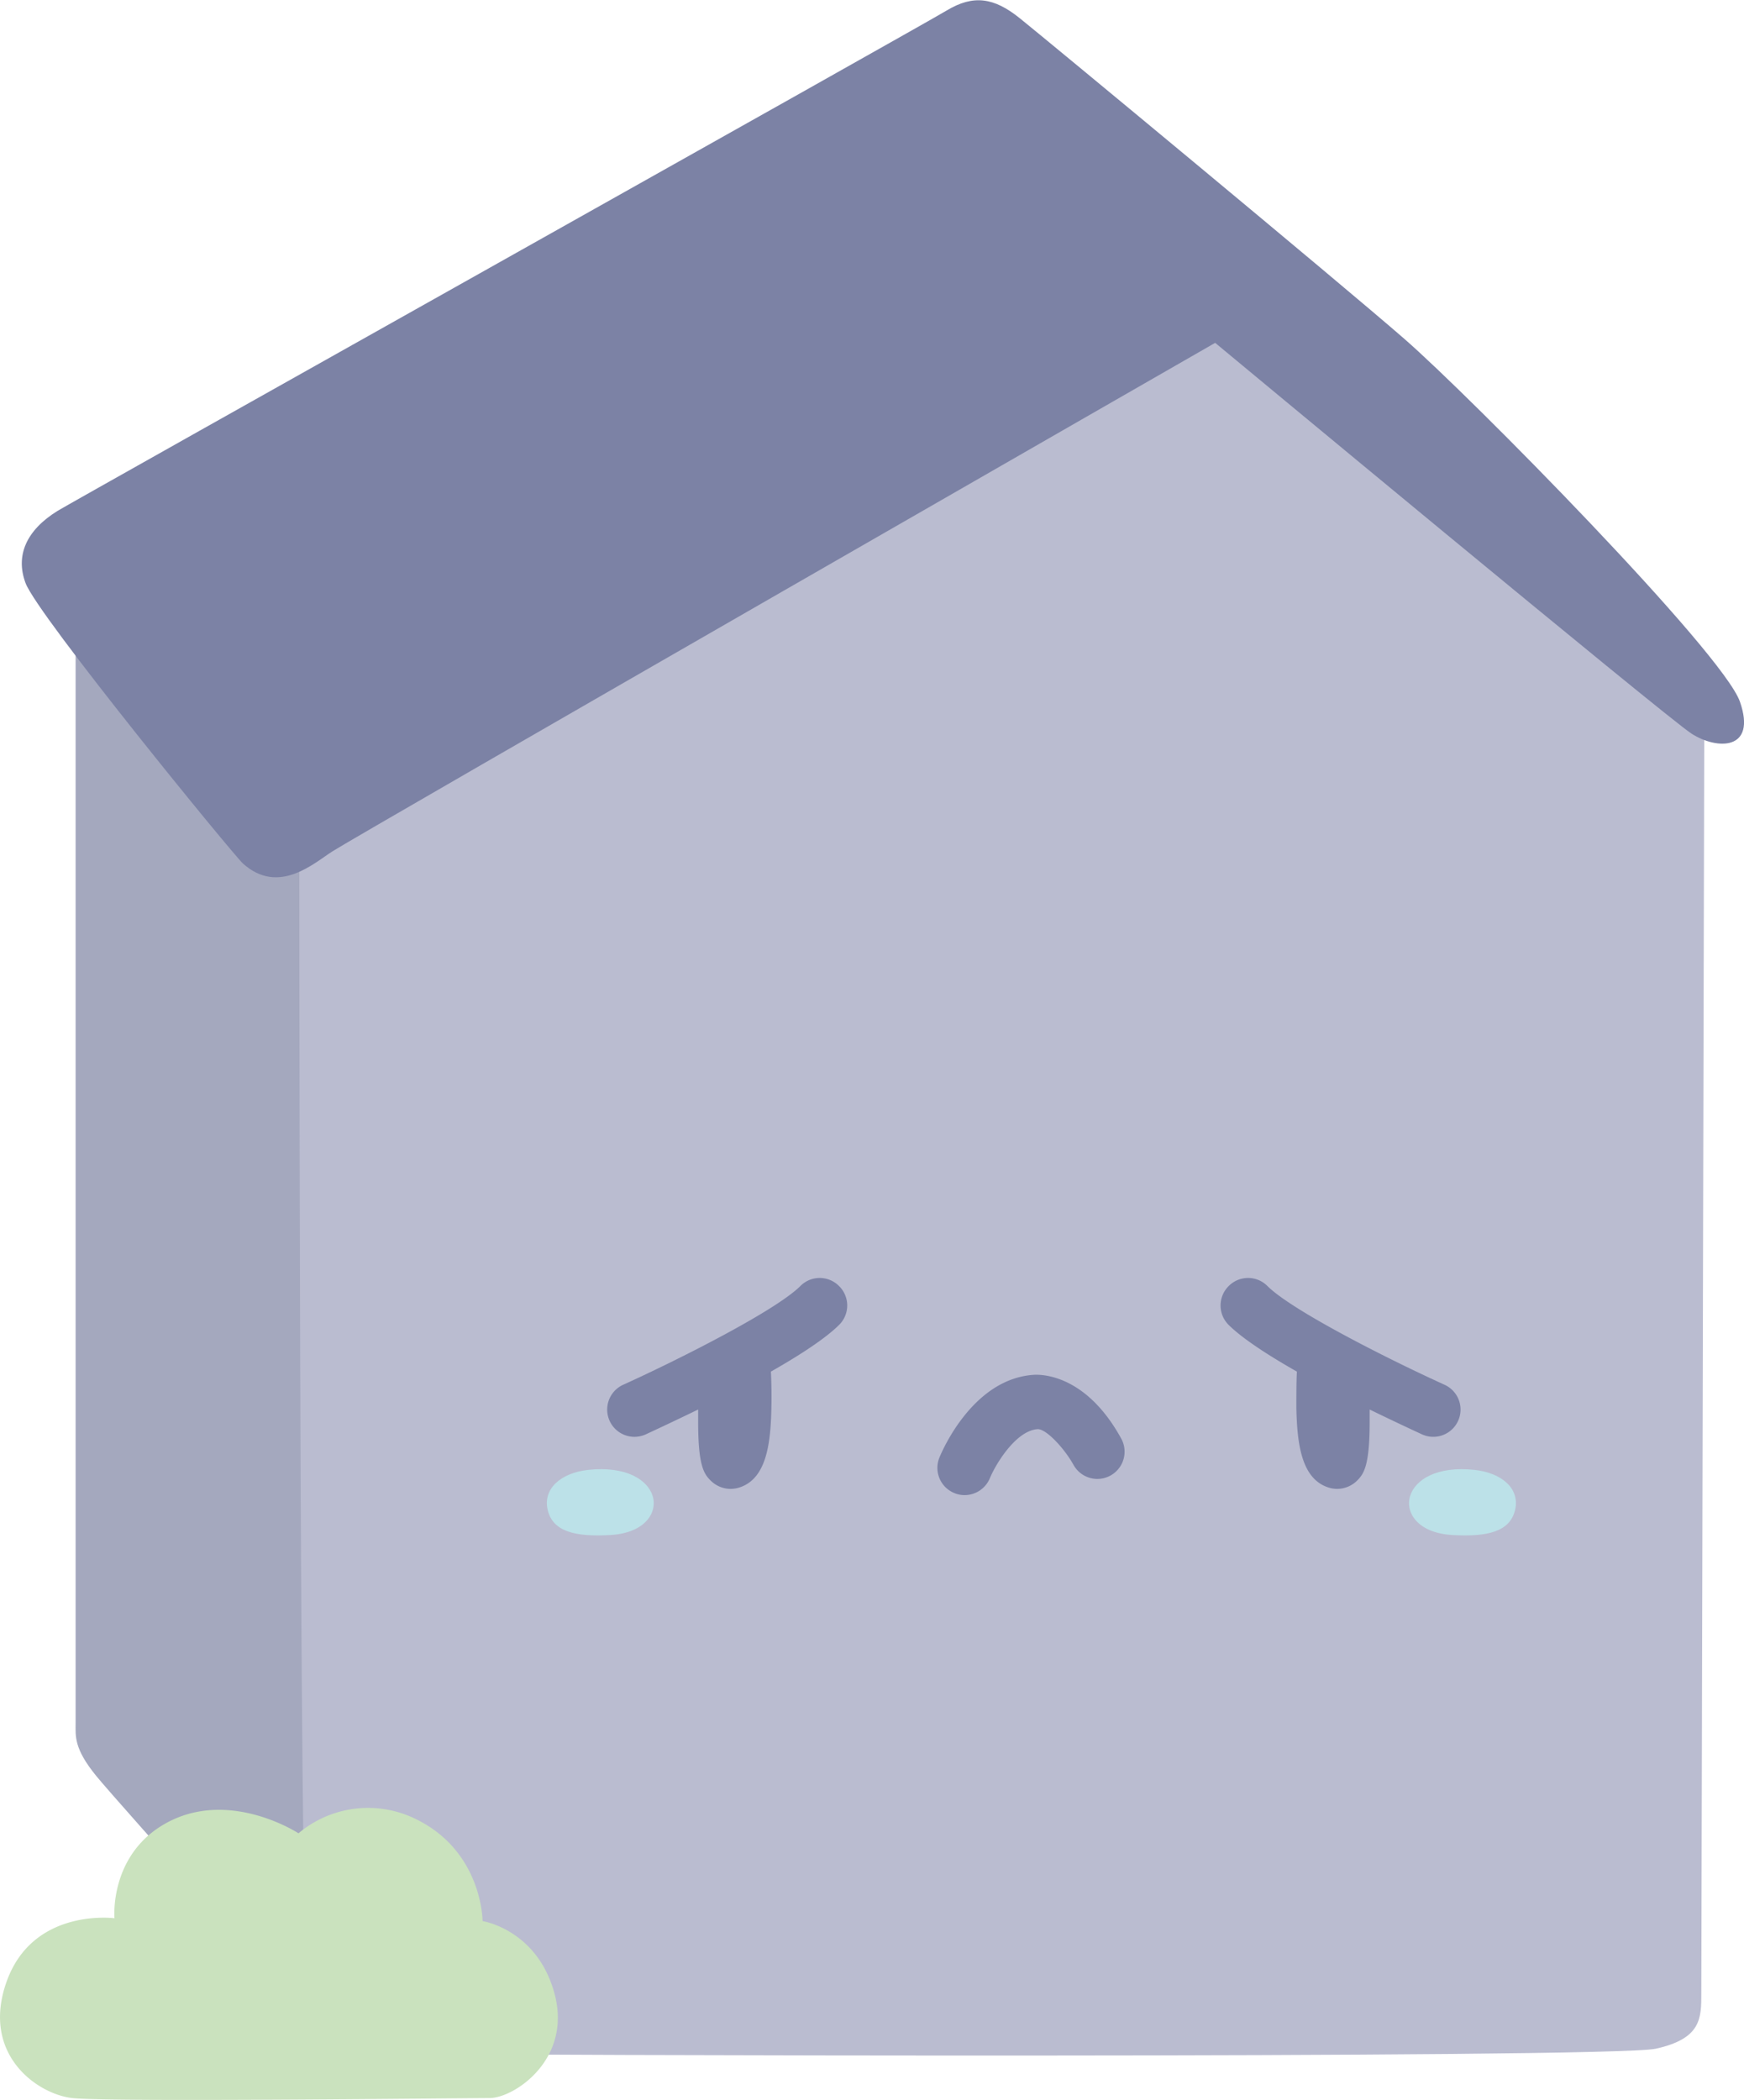 <svg id="Layer_1" data-name="Layer 1" xmlns="http://www.w3.org/2000/svg" viewBox="0 0 288.1 346.86"><defs><style>.cls-1{fill:#a4a8be;}.cls-2{fill:#babcd0;}.cls-3{fill:#7c82a5;}.cls-4{fill:#bce1e8;}.cls-5{fill:#cae2be;}</style></defs><path class="cls-1" d="M166.5,343.75v188.4c0,2.14-.31,4.16,3.37,8.68S208,583.66,208,583.66l5.5-23.35V376Z" transform="translate(-154.01 -247.53)"/><path class="cls-2" d="M203.45,383.1s0,179.4,1.26,190.66,4.24,12.77,16.28,13,199.05.84,206.56-.83,7.51-5,7.51-9.18.5-214.78.5-214.78l-82.91-69.84Z" transform="translate(-154.01 -247.53)"/><path class="cls-3" d="M354.75,304.16s74.5,61.85,78.69,64.55,10.82,2.84,8-5.27S396.91,313,386,303.5s-59.39-49.65-63.58-53-7.58-3.92-12.05-1.22S166,330.38,163.53,331.91c-5.18,3.2-7,7.38-5.3,11.93,2,5.35,34.34,44.91,35.91,46.32,5.93,5.35,11.85-.16,14.78-2C213.4,385.28,354.75,304.16,354.75,304.16Z" transform="translate(-154.01 -247.53)"/><path class="cls-3" d="M292.6,459.94a4.49,4.49,0,0,0-6.36,0c-4.08,4.08-20.12,12.17-29.28,16.32a4.5,4.5,0,0,0,1.86,8.6,4.58,4.58,0,0,0,1.86-.4c.9-.42,4.32-2,8.66-4.11,0,.77,0,1.49,0,2.09,0,7,.91,8.49,2,9.58a4.69,4.69,0,0,0,3.36,1.44,5,5,0,0,0,1.32-.19h0c4.56-1.35,5.3-7.13,5.42-13.18.05-2.23,0-4.41-.08-6,4.71-2.68,9-5.45,11.3-7.75A4.5,4.5,0,0,0,292.6,459.94Z" transform="translate(-154.01 -247.53)"/><path class="cls-3" d="M357,459.94a4.5,4.5,0,0,1,6.37,0c4.08,4.08,20.12,12.17,29.27,16.32a4.5,4.5,0,0,1-3.71,8.2c-.91-.42-4.33-2-8.66-4.11,0,.77,0,1.49,0,2.09,0,7-.92,8.49-2,9.58a4.71,4.71,0,0,1-3.37,1.44,4.88,4.88,0,0,1-1.31-.19h0c-4.56-1.35-5.3-7.13-5.43-13.18,0-2.23,0-4.41.09-6-4.71-2.68-9-5.45-11.31-7.75A4.52,4.52,0,0,1,357,459.94Z" transform="translate(-154.01 -247.53)"/><path class="cls-3" d="M313.36,494.49a4.34,4.34,0,0,1-1.72-.35,4.49,4.49,0,0,1-2.44-5.86c.54-1.32,5.61-13,15.57-13.66,1.4-.09,8.68,0,14.46,10.53a4.5,4.5,0,0,1-7.89,4.33c-1.52-2.74-4.56-6-5.95-5.88-3.48.24-6.81,5.57-7.87,8.12A4.53,4.53,0,0,1,313.36,494.49Z" transform="translate(-154.01 -247.53)"/><path class="cls-4" d="M244.5,497c.87,3.53,4.55,4.41,10.33,4.08s7.82-3.73,7-6.43-4.41-5-10.64-4.33C246.59,490.82,243.63,493.5,244.5,497Z" transform="translate(-154.01 -247.53)"/><path class="cls-4" d="M404.28,497c-.87,3.53-4.55,4.41-10.33,4.08s-7.82-3.73-7-6.43,4.41-5,10.64-4.33C402.19,490.82,405.15,493.5,404.28,497Z" transform="translate(-154.01 -247.53)"/><path class="cls-5" d="M203.32,550.35s-11.14-7.3-21.52-1.87c-9.82,5.15-8.88,15.9-8.88,15.9s-13.49-1.8-17.84,10.53c-4.21,11.92,5,18.47,10.82,19.17s65,0,69,0,13.56-6.31,10.76-17.07-11.93-12.16-11.93-12.16,0-11.46-11-16.84A17.84,17.84,0,0,0,203.32,550.35Z" transform="translate(-154.01 -247.53)"/></svg>